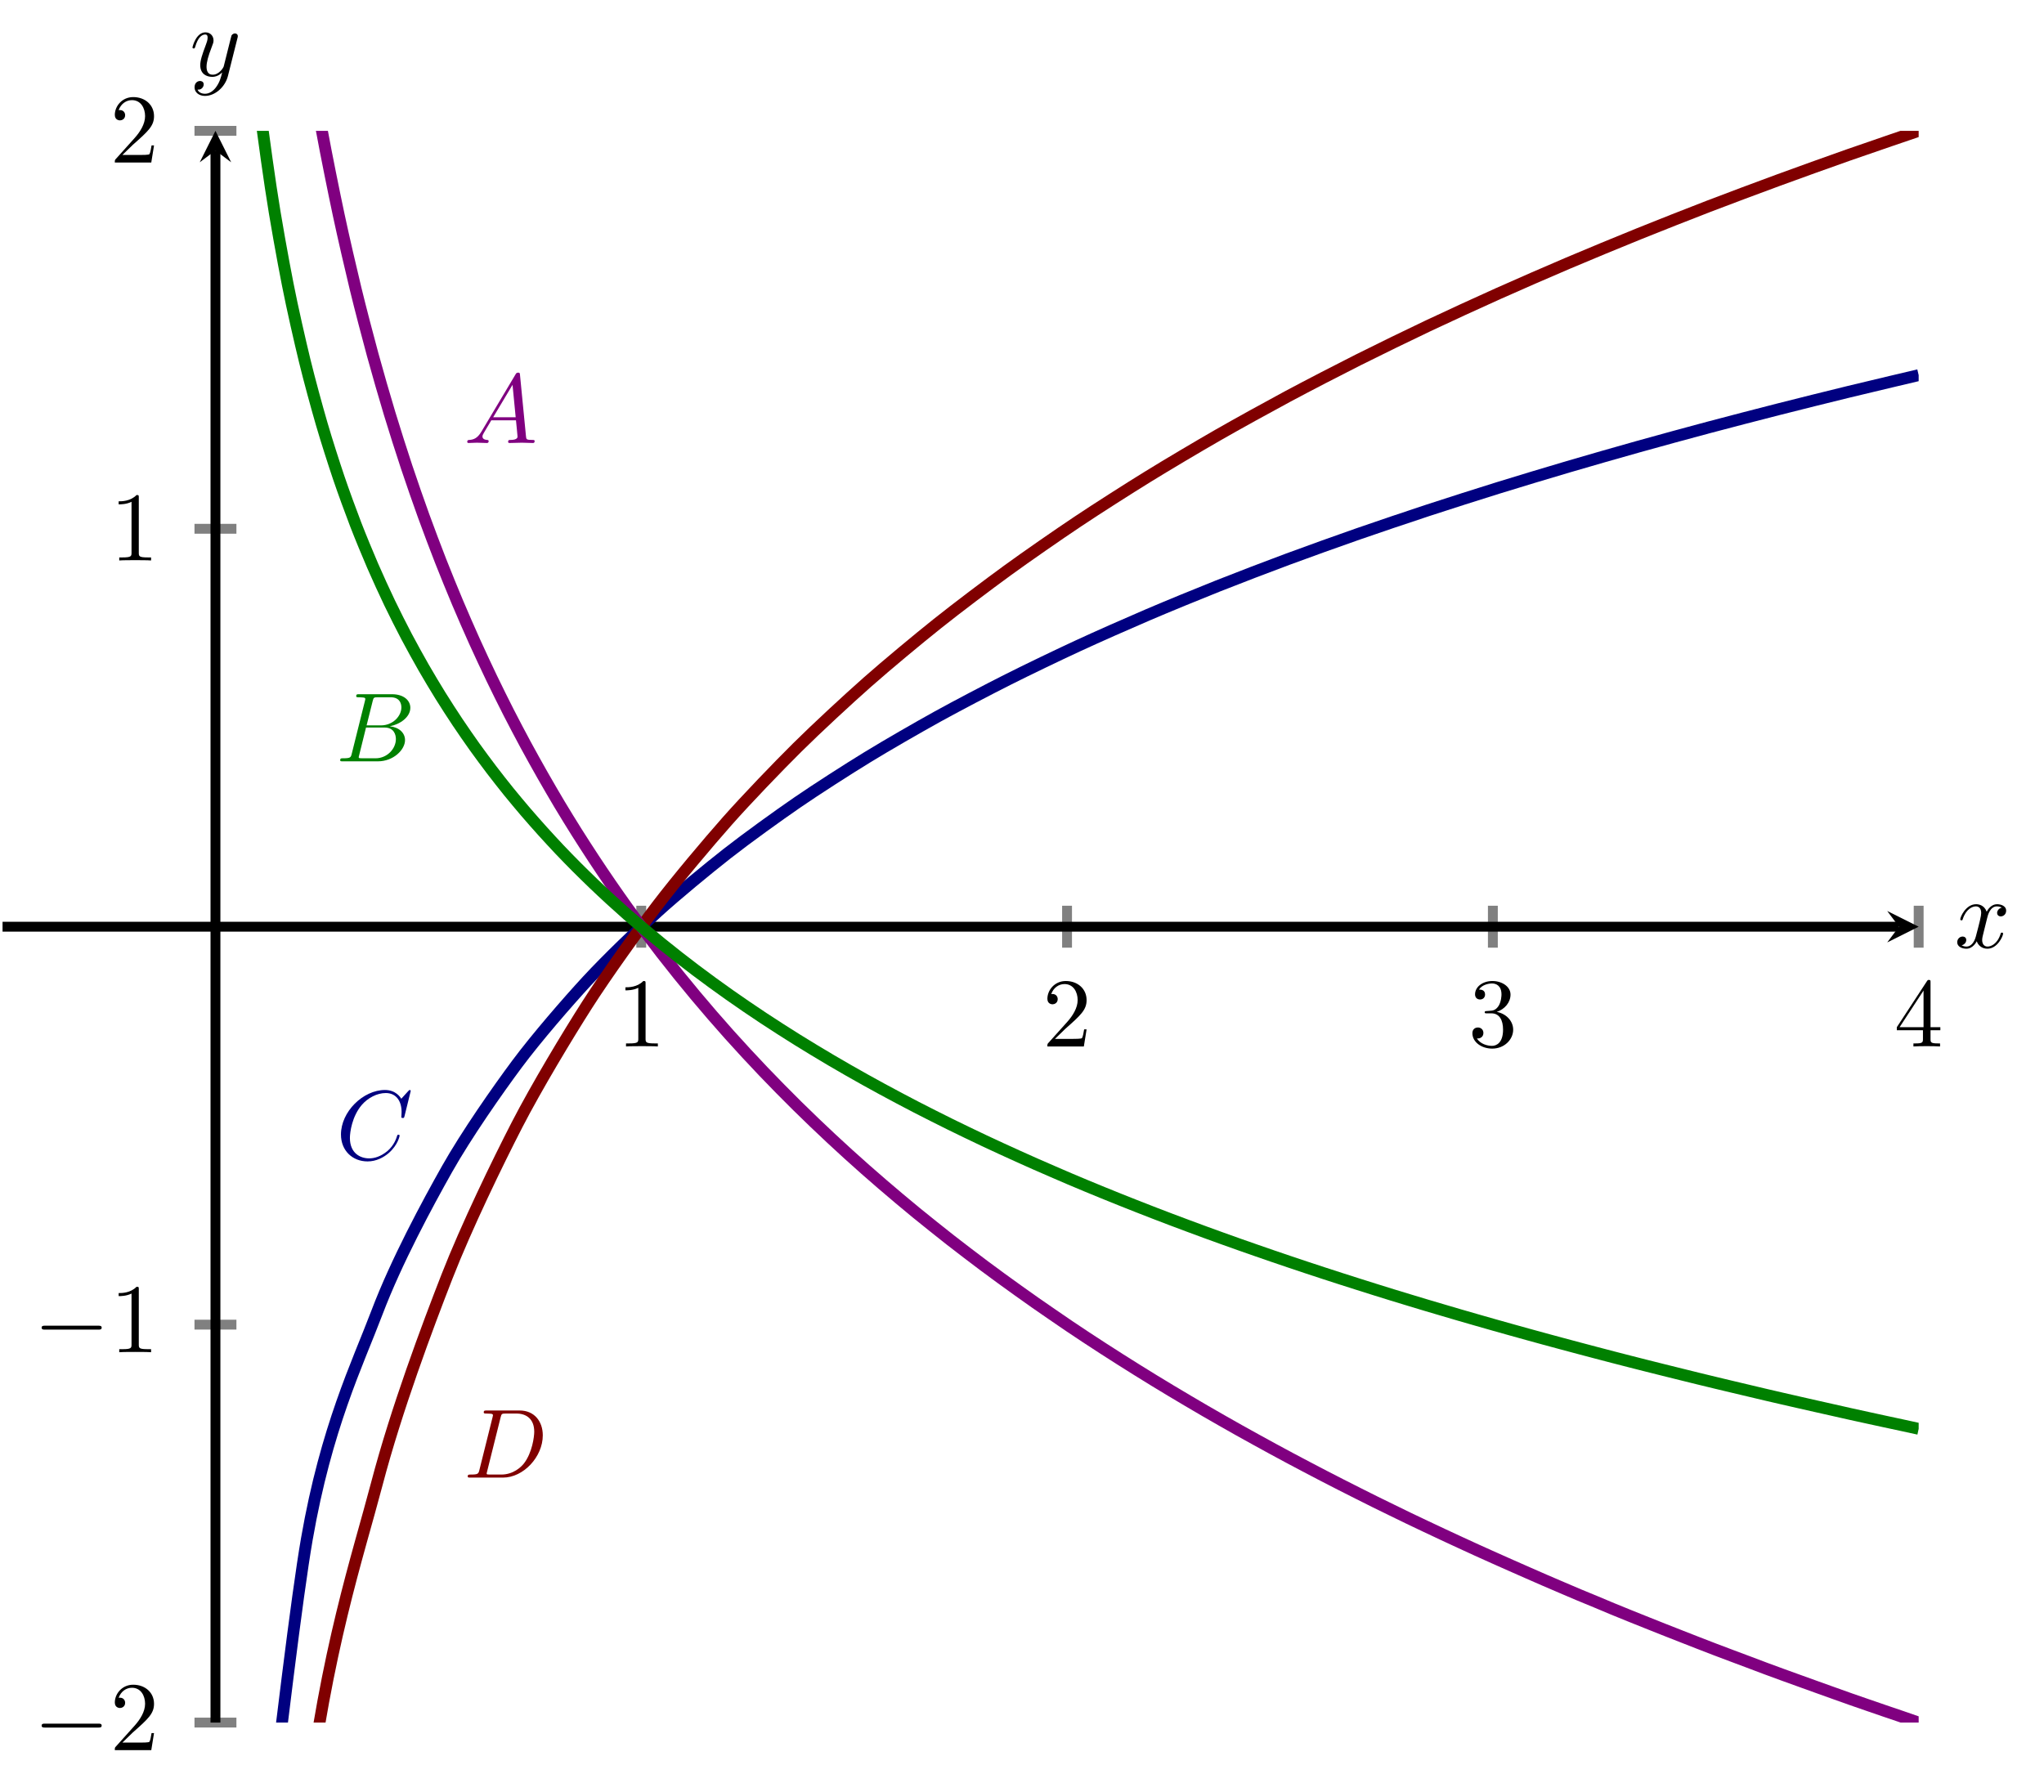 <?xml version="1.0" encoding="UTF-8" standalone="no"?>
<!DOCTYPE svg PUBLIC "-//W3C//DTD SVG 1.1//EN" "http://www.w3.org/Graphics/SVG/1.1/DTD/svg11.dtd">
<svg xmlns="http://www.w3.org/2000/svg" xmlns:xlink="http://www.w3.org/1999/xlink" version="1.1" width="207.234pt" height="181.684pt" viewBox="0 0 207.234 181.684">
<path transform="matrix(1,0,0,-1,.259,268.374)" stroke-width="1" stroke-linecap="butt" stroke-miterlimit="10" stroke-linejoin="miter" fill="none" stroke="#808080" d="M 64.756 172.283 L 64.756 176.535 M 107.926 172.283 L 107.926 176.535 M 151.097 172.283 L 151.097 176.535 M 194.268 172.283 L 194.268 176.535 "/>
<path transform="matrix(1,0,0,-1,.259,268.374)" stroke-width="1" stroke-linecap="butt" stroke-miterlimit="10" stroke-linejoin="miter" fill="none" stroke="#808080" d="M 19.459 93.711 L 23.711 93.711 M 19.459 134.06 L 23.711 134.06 M 19.459 214.758 L 23.711 214.758 M 19.459 255.107 L 23.711 255.107 "/>
<path transform="matrix(1,0,0,-1,.259,268.374)" stroke-width="1" stroke-linecap="butt" stroke-miterlimit="10" stroke-linejoin="miter" fill="none" stroke="#000000" d="M 0 174.409 L 192.275 174.409 "/>
<path transform="matrix(1,0,0,-1,192.534,93.965)" d="M 1.993 0 L -1.196 1.594 L 0 0 L -1.196 -1.594 "/>
<path transform="matrix(1,0,0,-1,.259,268.374)" stroke-width="1" stroke-linecap="butt" stroke-miterlimit="10" stroke-linejoin="miter" fill="none" stroke="#000000" d="M 21.585 93.711 L 21.585 253.115 "/>
<path transform="matrix(0,-1,-1,-0,21.844,15.259)" d="M 1.993 0 L -1.196 1.594 L 0 0 L -1.196 -1.594 "/>
<symbol id="font_0_1">
<path d="M .205 .64 C .205 .664 .205 .666 .182 .666 C .12 .602 .032 .602 0 .602 L 0 .571 C .02 .571 .079 .571 .131 .597 L .131 .079 C .131 .043 .128 .031 .038 .031 L .006 .031 L .006 0 C .041 .003 .128 .003 .168 .003 C .208 .003 .295 .003 .33 0 L .33 .031 L .298 .031 C .208 .031 .205 .042 .205 .079 L .205 .64 Z "/>
</symbol>
<use xlink:href="#font_0_1" transform="matrix(9.963,0,0,-9.963,63.41,106.107)"/>
<symbol id="font_0_2">
<path d="M .077 .077 L .183 .18 C .339 .318 .399 .372 .399 .472 C .399 .586 .309 .666 .187 .666 C .074 .666 0 .574 0 .485 C 0 .429 .05 .429 .053 .429 C .07 .429 .105 .441 .105 .482 C .105 .508 .087 .534 .052 .534 C .044 .534 .042 .534 .039 .533 C .062 .598 .116 .635 .174 .635 C .265 .635 .308 .554 .308 .472 C .308 .392 .258 .313 .203 .251 L .011 .037 C 0 .026 0 .024 0 0 L .371 0 L .399 .174 L .374 .174 C .369 .144 .362 .1 .352 .085 C .345 .077 .279 .077 .257 .077 L .077 .077 Z "/>
</symbol>
<use xlink:href="#font_0_2" transform="matrix(9.963,0,0,-9.963,106.191,106.107)"/>
<symbol id="font_0_3">
<path d="M .248 .374 C .33 .401 .388 .471 .388 .55 C .388 .632 .3 .688 .204 .688 C .103 .688 .027 .628 .027 .552 C .027 .519 .049 .5 .078 .5 C .109 .5 .129 .522 .129 .551 C .129 .601 .082 .601 .067 .601 C .098 .65 .164 .663 .2 .663 C .241 .663 .296 .641 .296 .551 C .296 .539 .294 .481 .268 .437 C .238 .389 .204 .386 .179 .385 C .171 .384 .147 .382 .14 .382 C .132 .381 .125 .38 .125 .37 C .125 .359 .132 .359 .149 .359 L .193 .359 C .275 .359 .312 .291 .312 .193 C .312 .057 .243 .028 .199 .028 C .156 .028 .081 .045 .046 .104 C .081 .099 .112 .121 .112 .159 C .112 .195 .085 .215 .056 .215 C .032 .215 0 .201 0 .157 C 0 .066 .093 0 .202 0 C .324 0 .415 .091 .415 .193 C .415 .275 .352 .353 .248 .374 Z "/>
</symbol>
<use xlink:href="#font_0_3" transform="matrix(9.963,0,0,-9.963,149.281,106.326)"/>
<symbol id="font_0_4">
<path d="M .266 .165 L .266 .078 C .266 .042 .264 .031 .19 .031 L .169 .031 L .169 0 C .21 .003 .262 .003 .304 .003 C .346 .003 .399 .003 .44 0 L .44 .031 L .419 .031 C .345 .031 .343 .042 .343 .078 L .343 .165 L .443 .165 L .443 .196 L .343 .196 L .343 .651 C .343 .671 .343 .677 .327 .677 C .318 .677 .315 .677 .307 .665 L 0 .196 L 0 .165 L .266 .165 M .272 .196 L .028 .196 L .272 .569 L .272 .196 Z "/>
</symbol>
<use xlink:href="#font_0_4" transform="matrix(9.963,0,0,-9.963,192.312,106.107)"/>
<symbol id="font_1_1">
<path d="M .576 0 C .593 0 .611 0 .611 .02 C .611 .04 .593 .04 .576 .04 L .035 .04 C .018 .04 0 .04 0 .02 C 0 0 .018 0 .035 0 L .576 0 Z "/>
</symbol>
<use xlink:href="#font_1_1" transform="matrix(9.963,0,0,-9.963,4.221,175.169)"/>
<use xlink:href="#font_0_2" transform="matrix(9.963,0,0,-9.963,11.641,177.46)"/>
<use xlink:href="#font_1_1" transform="matrix(9.963,0,0,-9.963,4.221,134.82)"/>
<use xlink:href="#font_0_1" transform="matrix(9.963,0,0,-9.963,12.03,137.111)"/>
<use xlink:href="#font_0_1" transform="matrix(9.963,0,0,-9.963,12.03,56.829)"/>
<use xlink:href="#font_0_2" transform="matrix(9.963,0,0,-9.963,11.641,16.48)"/>
<clipPath id="cp2">
<path transform="matrix(1,0,0,-1,.259,268.374)" d="M 0 93.711 L 194.268 93.711 L 194.268 255.107 L 0 255.107 Z "/>
</clipPath>
<g clip-path="url(#cp2)">
<path transform="matrix(1,0,0,-1,.259,268.374)" stroke-width="1.196" stroke-linecap="butt" stroke-miterlimit="10" stroke-linejoin="miter" fill="none" stroke="#000080" d="M 23.744 53.534 C 23.744 53.534 28.877 100.966 30.849 112.308 C 32.821 123.649 35.982 130.069 37.954 135.274 C 39.926 140.48 43.088 146.325 45.059 149.824 C 47.031 153.323 50.193 157.842 52.164 160.492 C 54.136 163.142 57.298 166.786 59.27 168.923 C 61.241 171.06 64.403 174.102 66.375 175.893 C 68.346 177.685 71.508 180.292 73.48 181.835 C 75.451 183.378 78.613 185.657 80.585 187.012 C 82.557 188.367 85.718 190.392 87.69 191.599 C 89.662 192.807 92.824 194.627 94.795 195.716 C 96.767 196.806 99.929 198.459 101.9 199.452 C 103.872 200.446 107.034 201.965 109.006 202.877 C 110.977 203.79 114.139 205.187 116.111 206.03 C 118.082 206.873 121.244 208.172 123.216 208.955 C 125.187 209.739 128.349 210.948 130.321 211.68 C 132.293 212.412 135.454 213.546 137.426 214.233 C 139.398 214.921 142.56 215.987 144.531 216.635 C 146.503 217.283 149.665 218.29 151.636 218.903 C 153.608 219.515 156.77 220.468 158.742 221.048 C 160.713 221.629 163.875 222.535 165.847 223.087 C 167.818 223.639 170.98 224.502 172.952 225.028 C 174.923 225.553 178.085 226.374 180.057 226.876 C 182.029 227.378 185.19 228.166 187.162 228.646 C 189.134 229.126 194.267 230.337 194.267 230.337 "/>
<path transform="matrix(1,0,0,-1,.259,268.374)" stroke-width="1.196" stroke-linecap="butt" stroke-miterlimit="10" stroke-linejoin="miter" fill="none" stroke="#800000" d="M 23.744 0 C 23.744 0 28.877 68.437 30.849 84.802 C 32.821 101.166 35.982 110.431 37.954 117.942 C 39.926 125.453 43.088 133.887 45.059 138.935 C 47.031 143.984 50.193 150.504 52.164 154.328 C 54.136 158.152 57.298 163.41 59.27 166.493 C 61.241 169.577 64.403 173.966 66.375 176.551 C 68.346 179.136 71.508 182.898 73.48 185.124 C 75.451 187.35 78.613 190.639 80.585 192.593 C 82.557 194.548 85.718 197.47 87.69 199.213 C 89.662 200.955 92.824 203.581 94.795 205.153 C 96.767 206.726 99.929 209.111 101.9 210.544 C 103.872 211.978 107.034 214.169 109.006 215.486 C 110.977 216.803 114.139 218.818 116.111 220.035 C 118.082 221.252 121.244 223.125 123.216 224.256 C 125.187 225.387 128.349 227.131 130.321 228.188 C 132.293 229.244 135.454 230.879 137.426 231.871 C 139.398 232.863 142.56 234.402 144.531 235.336 C 146.503 236.27 149.665 237.721 151.636 238.604 C 153.608 239.488 156.77 240.865 158.742 241.703 C 160.713 242.541 163.875 243.847 165.847 244.645 C 167.818 245.442 170.98 246.69 172.952 247.449 C 174.923 248.207 178.085 249.388 180.057 250.112 C 182.029 250.836 185.19 251.973 187.162 252.666 C 189.134 253.359 194.267 255.107 194.267 255.107 "/>
<path transform="matrix(1,0,0,-1,.259,268.374)" stroke-width="1.196" stroke-linecap="butt" stroke-miterlimit="10" stroke-linejoin="miter" fill="none" stroke="#800080" d="M 23.744 348.794 C 23.744 348.794 24.988 322.347 25.466 314.642 C 25.944 306.938 26.711 298.397 27.189 293.265 C 27.667 288.134 28.433 281.529 28.911 277.658 C 29.389 273.788 30.156 268.481 30.634 265.368 C 31.112 262.255 31.878 257.829 32.356 255.224 C 32.834 252.619 33.601 248.834 34.079 246.593 C 34.557 244.352 35.323 241.039 35.801 239.072 C 36.279 237.106 37.046 234.172 37.524 232.419 C 38.001 230.666 38.768 228.02 39.246 226.439 C 39.724 224.858 40.49 222.462 40.968 221.023 C 41.446 219.583 42.213 217.387 42.691 216.066 C 43.169 214.745 43.935 212.72 44.413 211.499 C 44.891 210.278 45.658 208.401 46.136 207.266 C 46.614 206.131 47.38 204.38 47.858 203.32 C 48.336 202.26 49.103 200.621 49.581 199.626 C 50.059 198.631 50.825 197.086 51.303 196.149 C 51.781 195.211 52.548 193.757 53.026 192.872 C 53.504 191.987 54.27 190.613 54.748 189.773 C 55.226 188.932 55.993 187.613 56.471 186.813 C 56.949 186.013 57.715 184.77 58.193 184.01 C 58.671 183.25 59.438 182.06 59.916 181.334 C 60.393 180.607 61.16 179.469 61.638 178.774 C 62.116 178.078 62.882 176.989 63.36 176.323 C 63.838 175.657 64.605 174.611 65.083 173.971 C 65.561 173.331 66.327 172.327 66.805 171.711 C 67.283 171.096 68.05 170.127 68.528 169.534 C 69.006 168.941 69.772 168.009 70.25 167.437 C 70.728 166.865 71.495 165.964 71.973 165.412 C 72.451 164.859 73.217 163.988 73.695 163.454 C 74.173 162.92 74.94 162.08 75.418 161.563 C 75.896 161.046 76.662 160.23 77.14 159.729 C 77.618 159.228 78.385 158.439 78.863 157.953 C 79.341 157.467 80.107 156.699 80.585 156.227 C 81.063 155.755 81.83 155.011 82.308 154.553 C 82.785 154.095 83.552 153.37 84.03 152.925 C 84.508 152.479 85.274 151.774 85.752 151.34 C 86.23 150.906 86.997 150.221 87.475 149.798 C 87.953 149.376 88.719 148.709 89.197 148.298 C 89.675 147.887 90.442 147.236 90.92 146.834 C 91.398 146.433 92.164 145.795 92.642 145.403 C 93.12 145.012 93.887 144.396 94.365 144.014 C 94.843 143.631 95.609 143.021 96.087 142.648 C 96.565 142.274 97.332 141.686 97.81 141.321 C 98.288 140.956 99.054 140.375 99.532 140.018 C 100.01 139.661 100.777 139.096 101.255 138.748 C 101.733 138.399 102.499 137.847 102.977 137.506 C 103.455 137.164 104.222 136.619 104.7 136.284 C 105.177 135.95 105.944 135.422 106.422 135.094 C 106.9 134.765 107.666 134.238 108.144 133.915 C 108.622 133.592 109.389 133.083 109.867 132.767 C 110.345 132.452 111.111 131.953 111.589 131.644 C 112.067 131.335 112.834 130.844 113.312 130.541 C 113.79 130.237 114.556 129.756 115.034 129.458 C 115.512 129.16 116.279 128.686 116.757 128.393 C 117.235 128.101 118.001 127.637 118.479 127.35 C 118.957 127.063 119.724 126.607 120.202 126.325 C 120.68 126.042 121.446 125.593 121.924 125.315 C 122.402 125.038 123.169 124.597 123.647 124.325 C 124.125 124.052 124.891 123.618 125.369 123.35 C 125.847 123.082 126.614 122.658 127.092 122.394 C 127.57 122.13 128.336 121.709 128.814 121.45 C 129.292 121.19 130.059 120.778 130.536 120.522 C 131.014 120.267 131.781 119.861 132.259 119.61 C 132.737 119.359 133.503 118.958 133.981 118.71 C 134.459 118.463 135.226 118.069 135.704 117.826 C 136.182 117.582 136.948 117.196 137.426 116.955 C 137.904 116.715 138.671 116.329 139.149 116.092 C 139.627 115.856 140.393 115.483 140.871 115.249 C 141.349 115.016 142.116 114.64 142.594 114.41 C 143.072 114.18 143.838 113.817 144.316 113.591 C 144.794 113.365 145.561 113.003 146.039 112.78 C 146.517 112.556 147.283 112.201 147.761 111.981 C 148.239 111.76 149.006 111.407 149.484 111.19 C 149.962 110.973 150.728 110.629 151.206 110.415 C 151.684 110.201 152.451 109.86 152.928 109.649 C 153.406 109.437 154.173 109.1 154.651 108.89 C 155.129 108.68 155.895 108.343 156.373 108.136 C 156.851 107.928 157.618 107.602 158.096 107.397 C 158.574 107.193 159.34 106.863 159.818 106.663 C 160.296 106.462 161.063 106.151 161.541 105.953 C 162.019 105.754 162.785 105.428 163.263 105.23 C 163.741 105.033 164.508 104.721 164.986 104.528 C 165.464 104.335 166.23 104.029 166.708 103.838 C 167.186 103.647 167.953 103.342 168.431 103.152 C 168.909 102.963 169.675 102.662 170.153 102.475 C 170.631 102.287 171.398 101.987 171.876 101.801 C 172.354 101.615 173.12 101.317 173.598 101.135 C 174.076 100.952 174.843 100.665 175.32 100.485 C 175.798 100.306 176.565 100.019 177.043 99.84 C 177.521 99.66 178.287 99.368 178.765 99.19 C 179.243 99.012 180.01 98.731 180.488 98.557 C 180.966 98.383 181.732 98.108 182.21 97.935 C 182.688 97.763 183.455 97.486 183.933 97.314 C 184.411 97.142 185.177 96.867 185.655 96.697 C 186.133 96.526 186.9 96.251 187.378 96.083 C 187.856 95.915 188.622 95.651 189.1 95.486 C 189.578 95.321 190.345 95.056 190.823 94.893 C 191.301 94.73 192.067 94.472 192.545 94.308 C 193.023 94.144 194.268 93.711 194.268 93.711 "/>
<path transform="matrix(1,0,0,-1,.259,268.374)" stroke-width="1.196" stroke-linecap="butt" stroke-miterlimit="10" stroke-linejoin="miter" fill="none" stroke="#008000" d="M 23.744 284.43 C 23.744 284.43 24.988 267.745 25.466 262.884 C 25.944 258.023 26.711 252.633 27.189 249.395 C 27.667 246.158 28.433 241.993 28.911 239.551 C 29.389 237.11 30.156 233.761 30.634 231.797 C 31.112 229.833 31.878 227.041 32.356 225.397 C 32.834 223.753 33.601 221.364 34.079 219.95 C 34.557 218.536 35.323 216.447 35.801 215.206 C 36.279 213.966 37.046 212.114 37.524 211.008 C 38.001 209.902 38.768 208.233 39.246 207.236 C 39.724 206.238 40.49 204.726 40.968 203.818 C 41.446 202.91 42.213 201.525 42.691 200.691 C 43.169 199.858 43.935 198.58 44.413 197.81 C 44.891 197.039 45.658 195.855 46.136 195.139 C 46.614 194.423 47.38 193.318 47.858 192.649 C 48.336 191.98 49.103 190.947 49.581 190.319 C 50.059 189.691 50.825 188.716 51.303 188.125 C 51.781 187.534 52.548 186.616 53.026 186.058 C 53.504 185.499 54.27 184.632 54.748 184.102 C 55.226 183.572 55.993 182.739 56.471 182.235 C 56.949 181.73 57.715 180.946 58.193 180.466 C 58.671 179.986 59.438 179.236 59.916 178.778 C 60.393 178.319 61.16 177.601 61.638 177.163 C 62.116 176.724 62.882 176.037 63.36 175.616 C 63.838 175.196 64.605 174.536 65.083 174.133 C 65.561 173.729 66.327 173.095 66.805 172.707 C 67.283 172.319 68.05 171.708 68.528 171.334 C 69.006 170.959 69.772 170.371 70.25 170.01 C 70.728 169.649 71.495 169.081 71.973 168.733 C 72.451 168.384 73.217 167.834 73.695 167.498 C 74.173 167.161 74.94 166.63 75.418 166.304 C 75.896 165.978 76.662 165.463 77.14 165.147 C 77.618 164.832 78.385 164.333 78.863 164.027 C 79.341 163.72 80.107 163.235 80.585 162.938 C 81.063 162.64 81.83 162.171 82.308 161.882 C 82.785 161.593 83.552 161.136 84.03 160.854 C 84.508 160.573 85.274 160.128 85.752 159.855 C 86.23 159.581 86.997 159.148 87.475 158.882 C 87.953 158.615 88.719 158.195 89.197 157.935 C 89.675 157.676 90.442 157.265 90.92 157.012 C 91.398 156.759 92.164 156.356 92.642 156.109 C 93.12 155.862 93.887 155.473 94.365 155.232 C 94.843 154.991 95.609 154.606 96.087 154.371 C 96.565 154.135 97.332 153.764 97.81 153.533 C 98.288 153.303 99.054 152.937 99.532 152.711 C 100.01 152.486 100.777 152.13 101.255 151.91 C 101.733 151.69 102.499 151.342 102.977 151.126 C 103.455 150.911 104.222 150.567 104.7 150.355 C 105.177 150.144 105.944 149.812 106.422 149.604 C 106.9 149.397 107.666 149.064 108.144 148.861 C 108.622 148.657 109.389 148.336 109.867 148.137 C 110.345 147.938 111.111 147.623 111.589 147.428 C 112.067 147.233 112.834 146.923 113.312 146.732 C 113.79 146.54 114.556 146.237 115.034 146.049 C 115.512 145.861 116.279 145.561 116.757 145.377 C 117.235 145.192 118.001 144.899 118.479 144.718 C 118.957 144.537 119.724 144.25 120.202 144.072 C 120.68 143.894 121.446 143.61 121.924 143.435 C 122.402 143.26 123.169 142.982 123.647 142.81 C 124.125 142.638 124.891 142.364 125.369 142.195 C 125.847 142.026 126.614 141.758 127.092 141.592 C 127.57 141.426 128.336 141.16 128.814 140.996 C 129.292 140.832 130.059 140.572 130.536 140.411 C 131.014 140.25 131.781 139.994 132.259 139.835 C 132.737 139.677 133.503 139.424 133.981 139.268 C 134.459 139.112 135.226 138.863 135.704 138.71 C 136.182 138.556 136.948 138.312 137.426 138.161 C 137.904 138.009 138.671 137.767 139.149 137.617 C 139.627 137.468 140.393 137.229 140.871 137.082 C 141.349 136.935 142.116 136.702 142.594 136.557 C 143.072 136.412 143.838 136.18 144.316 136.037 C 144.794 135.895 145.561 135.669 146.039 135.528 C 146.517 135.387 147.283 135.161 147.761 135.021 C 148.239 134.882 149.006 134.661 149.484 134.524 C 149.962 134.387 150.728 134.168 151.206 134.033 C 151.684 133.898 152.451 133.683 152.928 133.549 C 153.406 133.415 154.173 133.203 154.651 133.07 C 155.129 132.938 155.895 132.727 156.373 132.597 C 156.851 132.467 157.618 132.26 158.096 132.132 C 158.574 132.003 159.34 131.798 159.818 131.671 C 160.296 131.544 161.063 131.342 161.541 131.216 C 162.019 131.091 162.785 130.889 163.263 130.765 C 163.741 130.64 164.508 130.444 164.986 130.321 C 165.464 130.199 166.23 130.005 166.708 129.884 C 167.186 129.763 167.953 129.571 168.431 129.452 C 168.909 129.332 169.675 129.143 170.153 129.025 C 170.631 128.906 171.398 128.716 171.876 128.599 C 172.354 128.482 173.12 128.297 173.598 128.181 C 174.076 128.066 174.843 127.883 175.32 127.769 C 175.798 127.655 176.565 127.474 177.043 127.361 C 177.521 127.247 178.287 127.064 178.765 126.952 C 179.243 126.84 180.01 126.663 180.488 126.553 C 180.966 126.443 181.732 126.268 182.21 126.159 C 182.688 126.051 183.455 125.876 183.933 125.769 C 184.411 125.661 185.177 125.49 185.655 125.382 C 186.133 125.274 186.9 125.099 187.378 124.993 C 187.856 124.886 188.622 124.72 189.1 124.616 C 189.578 124.512 190.345 124.344 190.823 124.241 C 191.301 124.138 192.067 123.975 192.545 123.872 C 193.023 123.768 194.268 123.496 194.268 123.496 "/>
<symbol id="font_3_1">
<path d="M .144 .115 C .104 .048 .065 .034 .021 .031 C .009 .03 0 .03 0 .011 C 0 .005 .005 0 .013 0 C .04 0 .071 .003 .099 .003 C .132 .003 .167 0 .199 0 C .205 0 .218 0 .218 .019 C .218 .03 .209 .031 .202 .031 C .179 .033 .155 .041 .155 .066 C .155 .078 .161 .089 .169 .103 L .245 .231 L .496 .231 C .498 .21 .512 .074 .512 .064 C .512 .034 .46 .031 .44 .031 C .426 .031 .416 .031 .416 .011 C .416 0 .428 0 .43 0 C .471 0 .514 .003 .555 .003 C .58 .003 .643 0 .668 0 C .674 0 .686 0 .686 .02 C .686 .031 .676 .031 .663 .031 C .601 .031 .601 .038 .598 .067 L .537 .692 C .535 .712 .535 .716 .518 .716 C .502 .716 .498 .709 .492 .699 L .144 .115 M .264 .262 L .461 .592 L .493 .262 L .264 .262 Z "/>
</symbol>
<use xlink:href="#font_3_1" transform="matrix(9.963,0,0,-9.963,47.371,44.918)" fill="#800080"/>
<symbol id="font_3_2">
<path d="M .118 .078 C .108 .039 .106 .031 .027 .031 C .01 .031 0 .031 0 .011 C 0 0 .009 0 .027 0 L .384 0 C .542 0 .66 .118 .66 .216 C .66 .288 .602 .346 .505 .357 C .609 .376 .714 .45 .714 .545 C .714 .619 .648 .683 .528 .683 L .192 .683 C .173 .683 .163 .683 .163 .663 C .163 .652 .172 .652 .191 .652 C .193 .652 .212 .652 .229 .65 C .247 .648 .256 .647 .256 .634 C .256 .63 .255 .627 .252 .615 L .118 .078 M .269 .366 L .331 .614 C .34 .649 .342 .652 .385 .652 L .514 .652 C .602 .652 .623 .593 .623 .549 C .623 .461 .537 .366 .415 .366 L .269 .366 M .224 .031 C .21 .031 .208 .031 .202 .032 C .192 .033 .189 .034 .189 .042 C .189 .045 .189 .047 .194 .065 L .263 .344 L .452 .344 C .548 .344 .567 .27 .567 .227 C .567 .128 .478 .031 .36 .031 L .224 .031 Z "/>
</symbol>
<use xlink:href="#font_3_2" transform="matrix(9.963,0,0,-9.963,34.489,77.197)" fill="#008000"/>
<symbol id="font_3_3">
<path d="M .71 .717 C .71 .72 .708 .727 .699 .727 C .696 .727 .695 .726 .684 .715 L .614 .638 C .605 .652 .559 .727 .448 .727 C .225 .727 0 .506 0 .274 C 0 .109 .118 0 .271 0 C .358 0 .434 .04 .487 .086 C .58 .168 .597 .259 .597 .262 C .597 .272 .587 .272 .585 .272 C .579 .272 .574 .27 .572 .262 C .563 .233 .54 .162 .471 .104 C .402 .048 .339 .031 .287 .031 C .197 .031 .091 .083 .091 .239 C .091 .296 .112 .458 .212 .575 C .273 .646 .367 .696 .456 .696 C .558 .696 .617 .619 .617 .503 C .617 .463 .614 .462 .614 .452 C .614 .442 .625 .442 .629 .442 C .642 .442 .642 .444 .647 .462 L .71 .717 Z "/>
</symbol>
<use xlink:href="#font_3_3" transform="matrix(9.963,0,0,-9.963,34.569,117.764)" fill="#000080"/>
<symbol id="font_3_4">
<path d="M .119 .078 C .109 .039 .107 .031 .028 .031 C .011 .031 0 .031 0 .012 C 0 0 .009 0 .028 0 L .359 0 C .567 0 .764 .211 .764 .43 C .764 .571 .679 .683 .529 .683 L .193 .683 C .174 .683 .163 .683 .163 .664 C .163 .652 .172 .652 .192 .652 C .205 .652 .223 .651 .235 .65 C .251 .648 .257 .645 .257 .634 C .257 .63 .256 .627 .253 .615 L .119 .078 M .335 .614 C .344 .649 .346 .652 .389 .652 L .496 .652 C .594 .652 .677 .599 .677 .467 C .677 .418 .657 .254 .572 .144 C .543 .107 .464 .031 .341 .031 L .228 .031 C .214 .031 .212 .031 .206 .032 C .196 .033 .193 .034 .193 .042 C .193 .045 .193 .047 .198 .065 L .335 .614 Z "/>
</symbol>
<use xlink:href="#font_3_4" transform="matrix(9.963,0,0,-9.963,47.42,149.824)" fill="#800000"/>
</g>
<symbol id="font_3_5">
<path d="M .305 .313 C .311 .339 .334 .431 .404 .431 C .409 .431 .433 .431 .454 .418 C .426 .413 .406 .388 .406 .364 C .406 .348 .417 .329 .444 .329 C .466 .329 .498 .347 .498 .387 C .498 .439 .439 .453 .405 .453 C .347 .453 .312 .4 .3 .377 C .275 .443 .221 .453 .192 .453 C .088 .453 .031 .324 .031 .299 C .031 .289 .041 .289 .043 .289 C .051 .289 .054 .291 .056 .3 C .09 .406 .156 .431 .19 .431 C .209 .431 .244 .422 .244 .364 C .244 .333 .227 .266 .19 .126 C .174 .064 .139 .022 .095 .022 C .089 .022 .066 .022 .045 .035 C .07 .04 .092 .061 .092 .089 C .092 .116 .07 .124 .055 .124 C .025 .124 0 .098 0 .066 C 0 .02 .05 0 .094 0 C .16 0 .196 .07 .199 .076 C .211 .039 .247 0 .307 0 C .41 0 .467 .129 .467 .154 C .467 .164 .458 .164 .455 .164 C .446 .164 .444 .16 .442 .153 C .409 .046 .341 .022 .309 .022 C .27 .022 .254 .054 .254 .088 C .254 .11 .26 .132 .271 .176 L .305 .313 Z "/>
</symbol>
<use xlink:href="#font_3_5" transform="matrix(9.963,0,0,-9.963,198.435,96.197)"/>
<symbol id="font_3_6">
<path d="M .457 .586 C .461 .6 .461 .602 .461 .609 C .461 .627 .447 .636 .432 .636 C .422 .636 .406 .63 .397 .615 C .395 .61 .387 .579 .383 .561 C .376 .535 .369 .508 .363 .481 L .318 .301 C .314 .286 .271 .216 .205 .216 C .154 .216 .143 .26 .143 .297 C .143 .343 .16 .405 .194 .493 C .21 .534 .214 .545 .214 .565 C .214 .61 .182 .647 .132 .647 C .037 .647 0 .502 0 .493 C 0 .483 .01 .483 .012 .483 C .022 .483 .023 .485 .028 .501 C .055 .595 .095 .625 .129 .625 C .137 .625 .154 .625 .154 .593 C .154 .568 .144 .542 .137 .523 C .097 .417 .079 .36 .079 .313 C .079 .224 .142 .194 .201 .194 C .24 .194 .274 .211 .302 .239 C .289 .187 .277 .138 .237 .085 C .211 .051 .173 .022 .127 .022 C .113 .022 .068 .025 .051 .064 C .067 .064 .08 .064 .094 .076 C .104 .085 .114 .098 .114 .117 C .114 .148 .087 .152 .077 .152 C .054 .152 .021 .136 .021 .087 C .021 .037 .065 0 .127 0 C .23 0 .333 .091 .361 .204 L .457 .586 Z "/>
</symbol>
<use xlink:href="#font_3_6" transform="matrix(9.963,0,0,-9.963,19.516,9.726)"/>
</svg>

